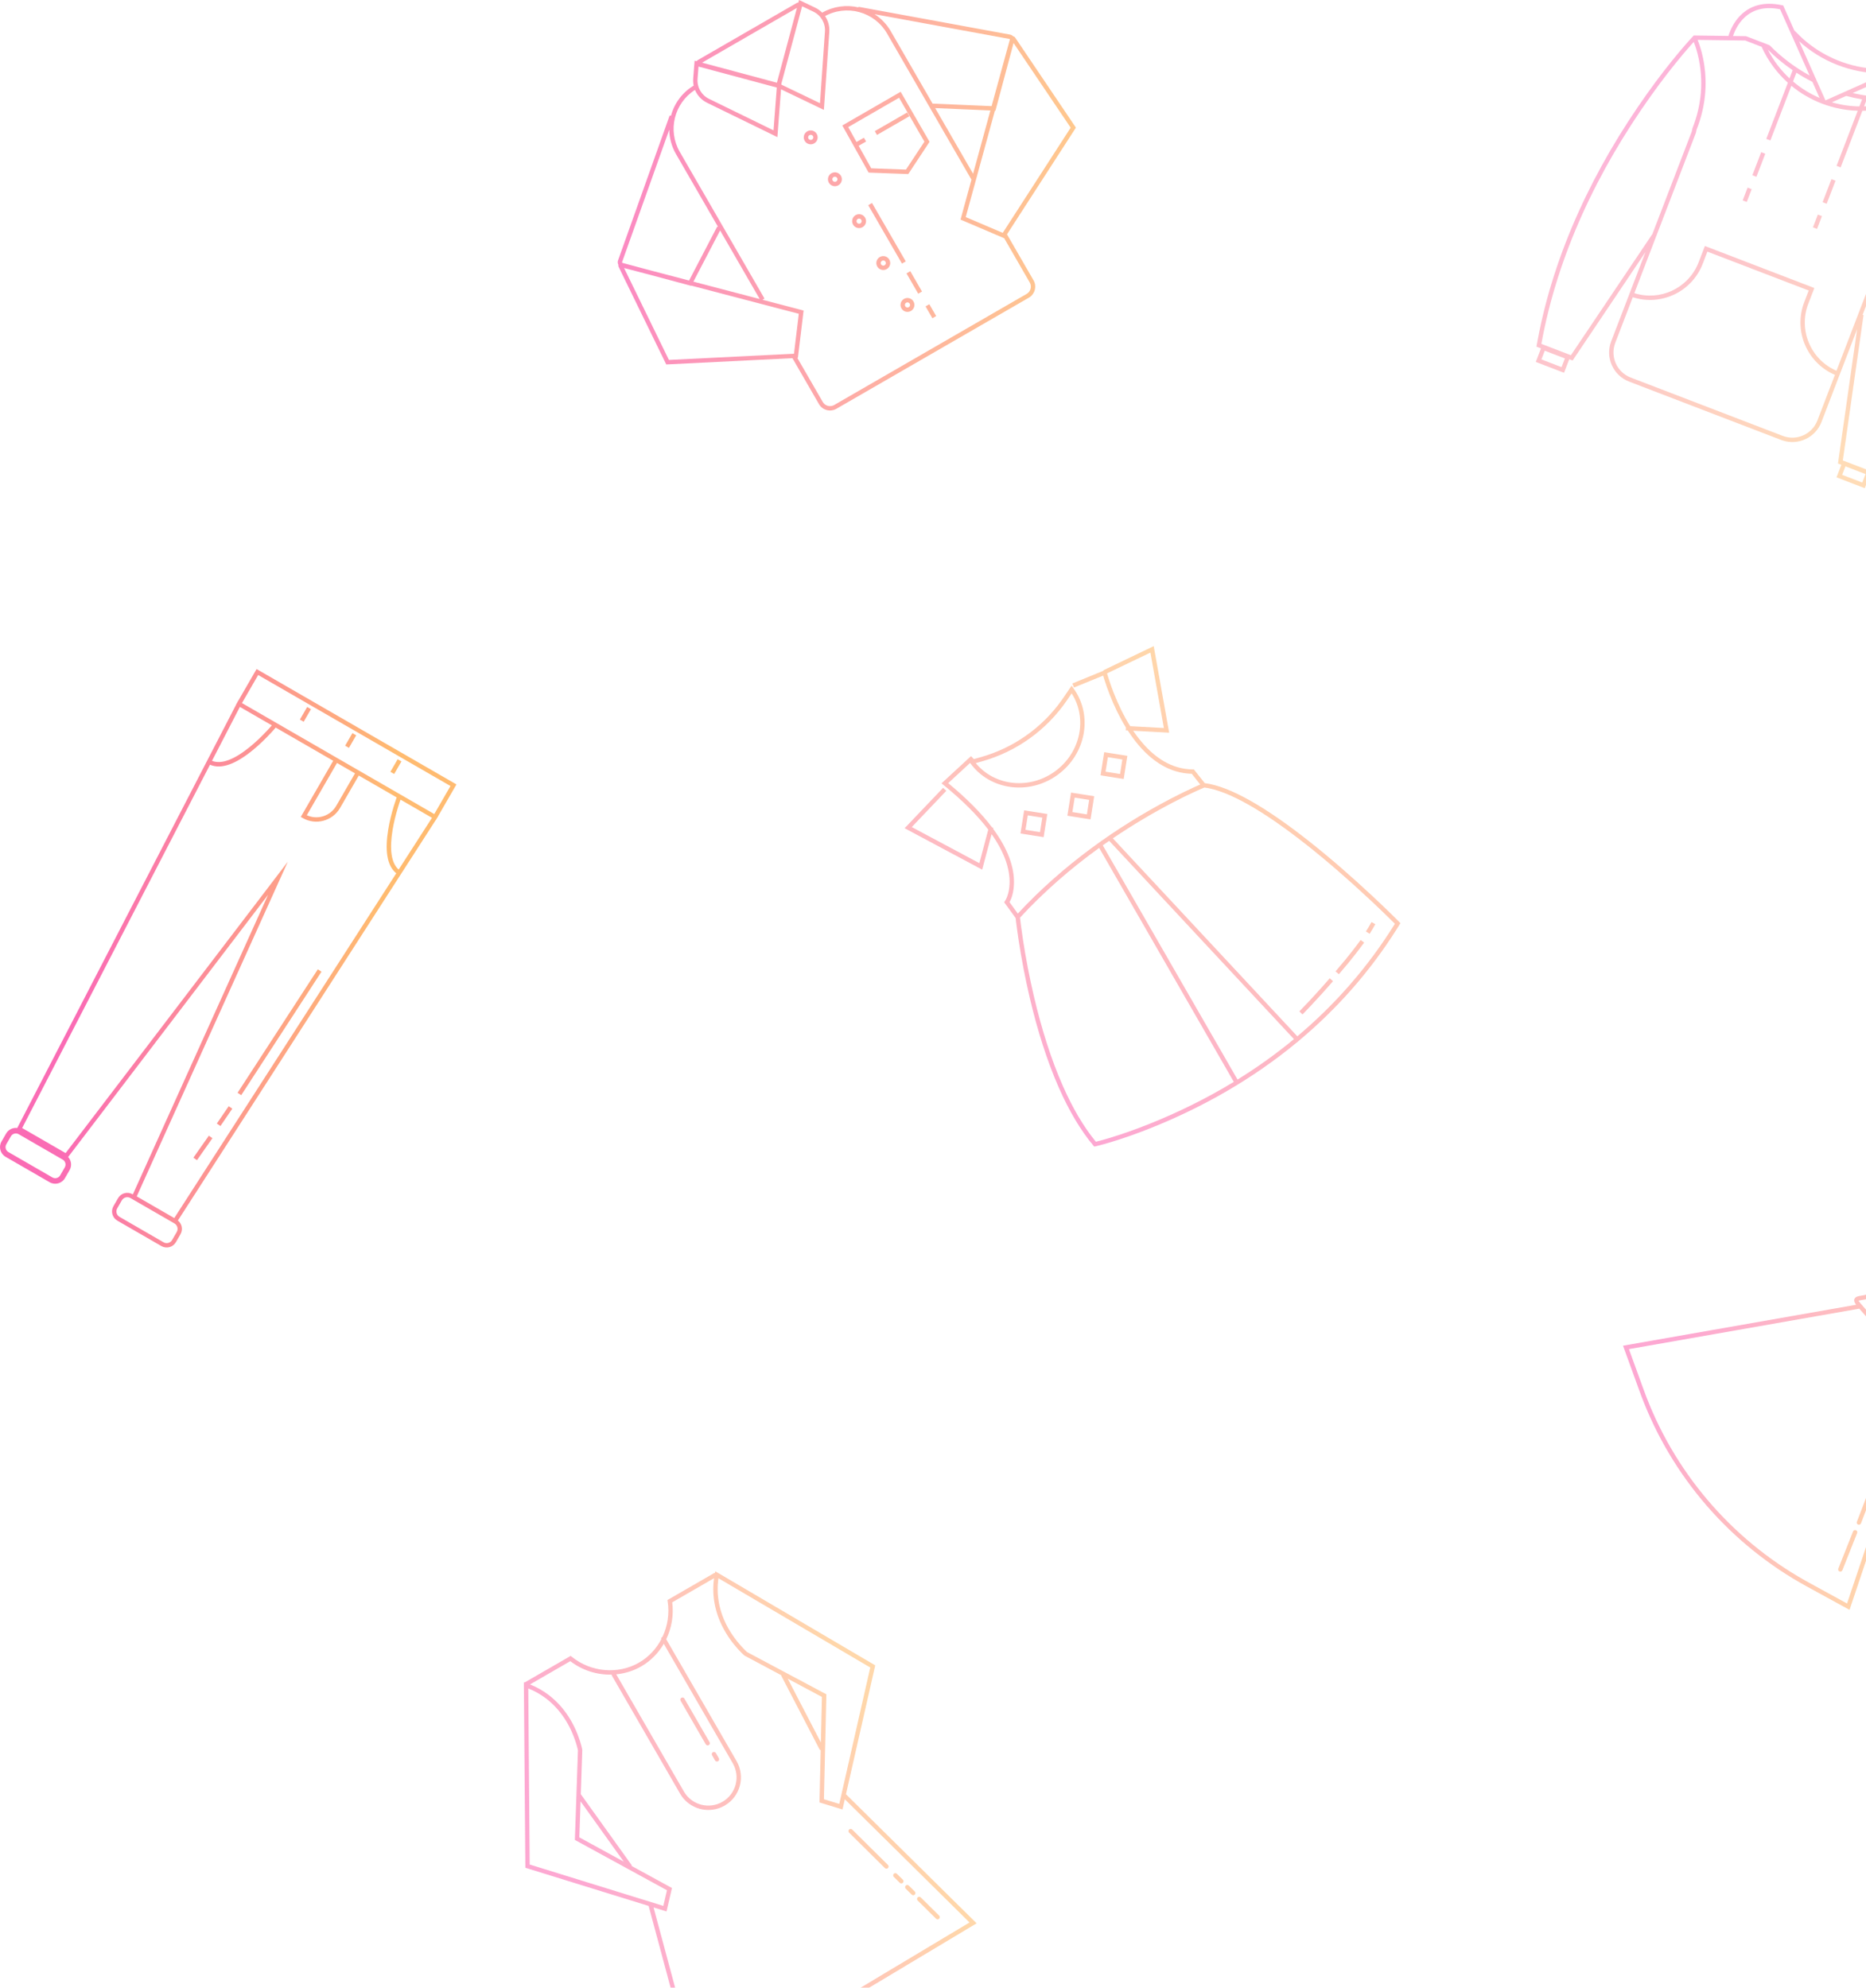 <?xml version="1.0" encoding="UTF-8"?>
<svg width="290px" height="309px" viewBox="0 0 290 309" version="1.1" xmlns="http://www.w3.org/2000/svg" xmlns:xlink="http://www.w3.org/1999/xlink">
    <!-- Generator: Sketch 60.1 (88133) - https://sketch.com -->
    <title>Group 29 Copy</title>
    <desc>Created with Sketch.</desc>
    <defs>
        <linearGradient x1="0%" y1="50%" x2="99.263%" y2="57.142%" id="linearGradient-1">
            <stop stop-color="#F82E94" offset="0%"></stop>
            <stop stop-color="#FF9E33" offset="100%"></stop>
        </linearGradient>
        <linearGradient x1="18.88%" y1="50%" x2="80.662%" y2="58.895%" id="linearGradient-2">
            <stop stop-color="#F82E94" offset="0%"></stop>
            <stop stop-color="#FF9E33" offset="100%"></stop>
        </linearGradient>
        <linearGradient x1="6.757%" y1="50%" x2="92.606%" y2="58.895%" id="linearGradient-3">
            <stop stop-color="#F82E94" offset="0%"></stop>
            <stop stop-color="#FF9E33" offset="100%"></stop>
        </linearGradient>
        <linearGradient x1="2.027%" y1="50%" x2="97.267%" y2="58.895%" id="linearGradient-4">
            <stop stop-color="#F82E94" offset="0%"></stop>
            <stop stop-color="#FF9E33" offset="100%"></stop>
        </linearGradient>
        <linearGradient x1="13.261%" y1="50%" x2="86.198%" y2="58.895%" id="linearGradient-5">
            <stop stop-color="#F82E94" offset="0%"></stop>
            <stop stop-color="#FF9E33" offset="100%"></stop>
        </linearGradient>
        <linearGradient x1="7.955%" y1="50%" x2="91.426%" y2="58.895%" id="linearGradient-6">
            <stop stop-color="#F82E94" offset="0%"></stop>
            <stop stop-color="#FF9E33" offset="100%"></stop>
        </linearGradient>
    </defs>
    <g id="Careers" stroke="none" stroke-width="1" fill="none" fill-rule="evenodd" opacity="0.7">
        <g id="01_Careers" transform="translate(-1150, -5524)" fill-rule="nonzero">
            <g id="Group-50" transform="translate(0, 4960)">
                <g id="Group-6-+-Group-78-+-Group-77-+-Triangle-+-Triangle-+-Group-29-Copy-Mask" transform="translate(0, 37)">
                    <g id="Group-29-Copy" transform="translate(1150, 516)">
                        <g id="Combined-Shape-8" opacity="0.8" transform="translate(96, 11)" fill="url(#linearGradient-1)">
                            <path d="M28.187,8.9350749e-13 L30.697,1.197 C31.108,1.393 31.473,1.656 31.781,1.968 C33.56,0.959 35.57,0.72 37.421,1.149 L37.437,1.06 L60.985,5.381 C61.17,5.415 61.328,5.51 61.442,5.642 C61.561,5.651 61.679,5.711 61.758,5.828 L71.211,19.84 L60.499,36.428 L64.622,43.568 C65.141,44.468 64.874,45.606 64.034,46.187 L63.897,46.274 L33.984,63.544 C33.037,64.091 31.826,63.766 31.279,62.819 L31.279,62.819 L27.154,55.675 L7.544,56.653 L0.136,41.463 C0.086,41.36 0.08,41.254 0.107,41.159 C-0.005,40.966 -0.035,40.725 0.046,40.496 L0.046,40.496 L8.078,17.942 L8.273,18.011 C8.791,16.065 10.052,14.317 11.934,13.23 L11.805,13.308 C11.729,12.951 11.703,12.579 11.732,12.203 L11.732,12.203 L11.951,9.431 L12.261,9.514 C12.306,9.446 12.369,9.386 12.449,9.339 L27.816,0.467 C27.903,0.417 27.994,0.393 28.082,0.391 L28.187,8.9350749e-13 Z M41.862,5.211 C39.882,1.782 35.497,0.607 32.067,2.586 L32.22,2.501 C32.7,3.203 32.946,4.059 32.884,4.945 L32.043,17.083 L25.381,13.882 L24.817,21.313 L13.885,15.972 C13.019,15.55 12.364,14.831 12.012,13.978 C8.785,16.025 7.721,20.272 9.649,23.613 L9.649,23.613 L22.812,46.411 L22.495,46.594 L28.889,48.27 L28.002,55.634 L27.916,55.637 L31.867,62.479 C32.204,63.063 32.924,63.287 33.526,63.016 L33.644,62.956 L63.557,45.685 C64.18,45.326 64.393,44.53 64.034,43.908 L64.034,43.908 L60.063,37.032 L53.278,34.134 L54.977,27.928 Z M0.989,41.661 L7.958,55.952 L27.396,54.984 L28.144,48.776 L11.442,44.399 L11.425,44.432 L5.153,42.751 L0.989,41.661 Z M48.431,47.288 L49.495,49.13 L48.906,49.469 L47.843,47.628 L48.431,47.288 Z M45.968,46.861 C46.266,47.377 46.089,48.038 45.573,48.336 C45.056,48.634 44.395,48.457 44.097,47.941 C43.799,47.424 43.976,46.763 44.493,46.465 C45.009,46.167 45.67,46.344 45.968,46.861 Z M44.832,47.053 C44.641,47.164 44.575,47.41 44.685,47.601 C44.796,47.793 45.042,47.859 45.233,47.748 C45.425,47.637 45.491,47.392 45.38,47.2 C45.269,47.009 45.024,46.943 44.832,47.053 Z M15.915,35.823 L11.764,43.782 L22.069,46.482 L15.915,35.823 Z M45.469,42.158 L47.292,45.315 L46.704,45.655 L44.881,42.498 L45.469,42.158 Z M8.009,20.156 L0.686,40.724 C0.664,40.786 0.7,40.855 0.764,40.873 L0.764,40.873 L5.407,42.116 L11.09,43.605 L15.465,35.218 L15.609,35.293 L9.061,23.952 C8.369,22.754 8.029,21.448 8.009,20.156 Z M42.209,40.349 C42.507,40.866 42.33,41.526 41.813,41.825 C41.297,42.123 40.636,41.946 40.338,41.429 C40.04,40.913 40.217,40.252 40.733,39.954 C41.25,39.656 41.911,39.833 42.209,40.349 Z M41.073,40.542 C40.881,40.653 40.815,40.898 40.926,41.09 C41.037,41.281 41.282,41.347 41.474,41.237 C41.665,41.126 41.731,40.88 41.621,40.689 C41.51,40.497 41.264,40.431 41.073,40.542 Z M39.525,31.558 L44.766,40.635 L44.177,40.975 L38.937,31.898 L39.525,31.558 Z M61.521,6.69 L58.705,17.204 L58.62,17.2 L54.089,33.742 L59.84,36.198 L70.397,19.848 L61.521,6.69 Z M38.449,33.838 C38.747,34.354 38.57,35.015 38.054,35.313 C37.537,35.611 36.877,35.434 36.578,34.918 C36.28,34.401 36.457,33.74 36.974,33.442 C37.49,33.144 38.151,33.321 38.449,33.838 Z M37.313,34.03 C37.122,34.141 37.056,34.387 37.166,34.578 C37.277,34.77 37.523,34.835 37.714,34.725 C37.906,34.614 37.972,34.369 37.861,34.177 C37.75,33.985 37.505,33.92 37.313,34.03 Z M34.69,27.326 C34.988,27.842 34.811,28.503 34.294,28.802 C33.778,29.1 33.117,28.923 32.819,28.406 C32.521,27.89 32.698,27.229 33.214,26.931 C33.731,26.633 34.392,26.81 34.69,27.326 Z M33.554,27.519 C33.362,27.629 33.297,27.875 33.407,28.067 C33.518,28.258 33.763,28.324 33.955,28.213 C34.147,28.103 34.212,27.857 34.102,27.666 C33.991,27.474 33.745,27.408 33.554,27.519 Z M43.974,14.268 L48.464,22.044 L45.156,27.056 L38.994,26.827 L34.906,19.504 L43.974,14.268 Z M49.338,16.802 L55.229,27.006 L57.924,17.17 L49.338,16.802 Z M43.726,15.196 L35.825,19.757 L37.116,22.07 L38.262,21.409 L38.602,21.997 L37.447,22.663 L39.4,26.163 L44.8,26.363 L47.666,22.021 L43.726,15.196 Z M30.93,20.814 C31.228,21.331 31.051,21.992 30.535,22.29 C30.019,22.588 29.358,22.411 29.06,21.895 C28.761,21.378 28.938,20.717 29.455,20.419 C29.971,20.121 30.632,20.298 30.93,20.814 Z M29.794,21.007 C29.603,21.118 29.537,21.363 29.648,21.555 C29.758,21.747 30.004,21.812 30.195,21.702 C30.387,21.591 30.453,21.346 30.342,21.154 C30.232,20.962 29.986,20.897 29.794,21.007 Z M44.985,17.484 L45.325,18.072 L40.293,20.977 L39.953,20.389 L44.985,17.484 Z M12.559,10.346 L12.409,12.257 C12.307,13.558 13.01,14.789 14.183,15.362 L14.183,15.362 L24.216,20.263 L24.72,13.606 C24.714,13.605 24.708,13.603 24.702,13.602 L12.582,10.354 L12.559,10.346 Z M39.919,2.206 C40.931,2.859 41.807,3.757 42.45,4.871 L42.45,4.871 L48.936,16.106 L58.108,16.498 L60.95,6.125 C60.941,6.099 60.923,6.077 60.899,6.063 L60.863,6.049 Z M28.629,1.09 L25.426,13.041 L25.444,13.047 L25.436,13.155 L31.435,16.038 L32.207,4.898 C32.297,3.596 31.583,2.372 30.404,1.81 L28.648,0.971 C28.646,1.01 28.639,1.05 28.629,1.09 Z M27.857,1.226 L13.109,9.741 L24.741,12.858 L27.857,1.226 Z" id="Combined-Shape"></path>
                        </g>
                        <g id="Combined-Shape-7" transform="translate(0, 115)" fill="url(#linearGradient-2)">
                            <path d="M39.875,4.08562073e-14 L70.937,17.934 L68.08,22.882 L68.094,22.891 L67.908,23.178 L67.74,23.471 L67.726,23.462 L27.648,85.723 C28.283,86.223 28.471,87.126 28.055,87.846 L27.337,89.09 C26.881,89.88 25.871,90.151 25.081,89.695 L18.237,85.743 C17.448,85.288 17.177,84.277 17.633,83.487 L18.351,82.244 C18.807,81.454 19.817,81.183 20.607,81.639 L20.646,81.661 L41.663,35.093 L10.593,75.847 C11.09,76.393 11.202,77.218 10.813,77.892 L10.095,79.135 C9.614,79.969 8.548,80.254 7.715,79.773 L0.871,75.822 C0.038,75.341 -0.247,74.275 0.234,73.442 L0.952,72.198 C1.314,71.572 2.006,71.254 2.682,71.34 L36.691,5.544 L36.678,5.537 L36.835,5.266 L37.004,4.941 L37.018,4.949 L39.875,4.08562073e-14 Z M18.939,82.583 L18.221,83.827 C17.953,84.292 18.112,84.887 18.576,85.155 L25.42,89.107 C25.885,89.375 26.481,89.216 26.749,88.751 L27.467,87.507 C27.736,87.042 27.576,86.447 27.111,86.178 L20.267,82.227 C19.803,81.959 19.208,82.118 18.939,82.583 Z M42.843,9.096 L42.622,9.357 L42.427,9.575 L42.004,10.038 C41.154,10.947 40.244,11.821 39.307,12.59 C36.729,14.706 34.433,15.653 32.635,14.872 L3.445,71.344 L10.198,75.243 L44.727,29.953 L21.251,81.973 L27.086,85.342 L61.584,31.75 C60.107,30.55 59.809,28.129 60.339,24.92 C60.536,23.724 60.838,22.499 61.201,21.308 C61.328,20.892 61.453,20.51 61.572,20.17 L61.572,20.17 L61.649,19.954 L58.149,17.933 L55.759,16.553 L52.846,21.599 C51.672,23.631 49.073,24.328 47.041,23.155 L46.747,22.985 L51.784,14.258 L42.843,9.096 Z M1.697,72.628 L0.979,73.872 C0.735,74.294 0.88,74.834 1.301,75.077 L8.145,79.028 C8.567,79.271 9.106,79.127 9.35,78.705 L10.068,77.461 C10.311,77.04 10.167,76.5 9.745,76.257 L2.901,72.305 C2.48,72.062 1.94,72.207 1.697,72.628 Z M32.456,72.537 L33.012,72.927 L30.614,76.344 L30.058,75.954 L32.456,72.537 Z M35.544,67.953 L36.104,68.336 L34.258,71.033 L33.698,70.65 L35.544,67.953 Z M49.394,46.673 L49.963,47.043 L37.492,66.237 L36.923,65.867 L49.394,46.673 Z M62.249,20.3 L62.125,20.65 L62.035,20.922 L61.851,21.507 C61.496,22.67 61.201,23.867 61.009,25.03 C60.524,27.966 60.78,30.137 61.956,31.172 L67.137,23.123 L62.249,20.3 Z M52.373,14.599 L47.683,22.722 L47.849,22.794 C49.469,23.438 51.36,22.814 52.257,21.259 L55.17,16.214 L52.373,14.599 Z M40.124,0.928 L37.606,5.288 L52.124,13.671 L52.872,14.102 L67.491,22.542 L70.01,18.182 L40.124,0.928 Z M61.801,14.019 L62.389,14.359 L61.261,16.313 L60.673,15.973 L61.801,14.019 Z M37.28,5.885 L32.949,14.265 C34.445,14.869 36.506,14.011 38.877,12.065 C39.788,11.317 40.677,10.463 41.507,9.574 C41.653,9.419 41.791,9.267 41.922,9.122 L41.922,9.122 L42.247,8.752 L37.28,5.885 Z M54.769,9.959 L55.357,10.299 L54.229,12.253 L53.641,11.913 L54.769,9.959 Z M47.736,5.899 L48.324,6.238 L47.196,8.192 L46.608,7.853 L47.736,5.899 Z" id="Combined-Shape"></path>
                        </g>
                        <g id="Combined-Shape-3" opacity="0.5" transform="translate(276, 52.5) rotate(51) translate(-276, -52.5) translate(240, 14)" fill="url(#linearGradient-3)">
                            <path d="M25.041,0.628 C27.769,-0.43 30.017,-0.103 31.786,1.249 C32.87,2.077 33.628,3.161 34.109,4.223 L34.084,4.172 L39.306,3.269 L39.424,3.359 L40.067,3.87 C40.24,4.009 40.421,4.158 40.61,4.315 L40.61,4.315 L41.202,4.812 L41.84,5.36 C43.728,6.997 45.778,8.916 47.919,11.101 C57.953,21.341 66.258,33.425 70.932,46.957 L70.932,46.957 L71.023,47.222 L70.37,47.598 L71.415,49.408 L67.341,51.76 L66.296,49.95 L65.811,50.231 L51.464,34.789 L59.186,48.163 C60.487,50.417 59.774,53.28 57.606,54.67 L57.411,54.789 L35.494,67.442 C33.174,68.782 30.208,67.987 28.868,65.667 L28.868,65.667 L21.45,52.816 L27.418,72.207 L26.932,72.487 L28.059,74.44 L23.985,76.792 L22.858,74.84 L22.205,75.217 L21.483,74.379 C12.398,63.683 6.254,50.692 2.476,37.147 C1.654,34.2 1.018,31.466 0.544,29.012 C0.378,28.153 0.244,27.39 0.139,26.731 L0.139,26.731 L0.071,26.29 L1.86517468e-14,25.772 L3.449,21.629 C2.823,20.709 2.317,19.572 2.152,18.299 C1.866,16.09 2.707,13.98 4.987,12.147 L4.987,12.147 L5.122,12.039 L9.225,13.138 L10.818,12.956 C15.225,12.295 19.244,10.073 22.141,6.708 L22.418,6.379 L23.765,4.677 L23.804,4.707 L24.881,0.691 Z M26.408,72.938 L23.51,74.611 L24.233,75.864 L27.131,74.191 L26.408,72.938 Z M0.779,26.411 L0.864,26.959 C0.883,27.073 0.903,27.19 0.923,27.31 L0.923,27.31 L1.056,28.064 L1.21,28.883 C1.681,31.319 2.313,34.036 3.13,36.965 C6.932,50.596 13.145,63.66 22.351,74.349 L22.351,74.349 L26.61,71.89 L19.929,50.179 L11.417,35.432 L11.082,35.012 C9.27,31.808 6.838,29.479 4.082,27.884 C3.134,27.336 2.217,26.916 1.365,26.608 C1.154,26.531 0.958,26.466 0.779,26.411 Z M42.051,36.844 L27.446,45.276 L28.453,47.021 C30.793,51.074 29.53,56.22 25.657,58.747 L29.456,65.328 C30.608,67.323 33.159,68.006 35.154,66.854 L35.154,66.854 L57.071,54.2 C59.066,53.049 59.75,50.498 58.598,48.503 L58.598,48.503 L54.801,41.928 C50.619,44.133 45.405,42.653 43.02,38.523 L43.02,38.523 L42.051,36.844 Z M38.531,4.09 L31.529,5.303 L28.542,7.027 L28.483,7.223 C27.853,9.299 26.858,11.168 25.589,12.779 L30.304,20.945 L29.716,21.284 L25.128,13.338 C22.669,16.199 19.311,18.162 15.623,18.908 L20.175,26.793 L19.587,27.132 L14.912,19.036 C12.683,19.388 10.348,19.298 8.03,18.698 L8.03,18.698 L8.035,18.674 L5.648,20.046 L0.909,25.741 C1.117,25.803 1.347,25.879 1.596,25.969 C2.484,26.29 3.438,26.727 4.422,27.296 C7.278,28.949 9.798,31.362 11.642,34.631 L11.642,34.631 L11.975,35.048 L20.513,49.837 L20.532,49.832 L20.558,49.916 L25.317,58.158 C28.793,55.867 29.97,51.281 27.992,47.589 L27.865,47.361 L26.518,45.027 L42.299,35.916 L43.608,38.183 C45.806,41.989 50.604,43.357 54.462,41.339 L40.319,16.841 L39.971,16.306 C38.032,13.016 37.413,9.874 37.772,6.997 C37.895,6.003 38.129,5.112 38.431,4.336 C38.465,4.251 38.498,4.169 38.531,4.09 Z M69.782,47.938 L66.885,49.61 L67.59,50.832 L70.488,49.159 L69.782,47.938 Z M39.269,4.099 C39.206,4.234 39.137,4.395 39.064,4.582 C38.782,5.308 38.562,6.145 38.445,7.081 C38.105,9.812 38.694,12.802 40.548,15.949 L40.548,15.949 L40.897,16.486 L50.267,32.716 L50.374,32.618 L65.94,49.372 L65.957,49.362 L65.939,49.33 L70.012,46.978 L70.03,47.01 L70.198,46.914 C65.64,33.868 57.671,22.171 48.038,12.197 L47.434,11.576 C45.306,9.404 43.27,7.498 41.395,5.873 C41.177,5.684 40.966,5.503 40.763,5.33 L40.763,5.33 L40.177,4.838 L39.64,4.397 Z M24.232,33.82 L25.295,35.661 L24.707,36.001 L23.644,34.159 L24.232,33.82 Z M21.282,28.711 L23.2,32.033 L22.612,32.372 L20.694,29.051 L21.282,28.711 Z M34.361,27.972 L35.424,29.813 L34.836,30.153 L33.772,28.311 L34.361,27.972 Z M31.411,22.863 L33.329,26.185 L32.741,26.524 L30.823,23.203 L31.411,22.863 Z M5.28,12.784 C3.286,14.44 2.575,16.279 2.826,18.211 C2.966,19.29 3.382,20.274 3.903,21.084 L5.156,19.58 L5.258,19.497 L8.521,17.613 L8.657,17.569 C11.243,17.311 13.769,16.68 16.158,15.699 Z M13.868,17.229 C12.218,17.722 10.521,18.061 8.797,18.237 L8.963,18.219 C10.847,18.612 12.732,18.661 14.548,18.404 Z M17.215,15.984 C16.339,16.377 15.443,16.723 14.532,17.021 L15.263,18.286 C16.87,17.985 18.416,17.443 19.848,16.689 Z M23.393,6.24 L22.946,6.805 C19.92,10.489 15.635,12.92 10.907,13.629 L11,13.613 L17.157,15.263 L17.225,15.234 L17.249,15.288 L20.693,16.212 C20.705,16.204 20.717,16.197 20.729,16.19 L23.393,6.24 Z M24.18,11.697 C23.548,12.254 22.89,12.781 22.21,13.278 L22.211,13.276 L21.58,15.635 C22.76,14.813 23.834,13.833 24.767,12.714 Z M31.374,1.788 C29.826,0.605 27.878,0.302 25.447,1.201 L25.447,1.201 L22.499,12.209 C24.073,10.981 25.508,9.578 26.777,8.022 L26.777,8.022 L27.907,6.636 L28.001,6.556 L31.242,4.685 L31.354,4.644 L33.391,4.292 C32.949,3.391 32.284,2.484 31.374,1.788 Z M27.352,8.393 L27.303,8.451 C26.497,9.44 25.625,10.368 24.695,11.231 L25.222,12.143 C26.081,11.014 26.802,9.758 27.352,8.393 Z" id="Combined-Shape"></path>
                        </g>
                        <g id="Combined-Shape-2" opacity="0.6" transform="translate(177.5, 151.5) rotate(-66) translate(-177.5, -151.5) translate(140, 113)" fill="url(#linearGradient-4)">
                            <path d="M33.232,-6.39488462e-14 L41.398,2.912 L41.17,3.551 L33.845,0.94 L32.989,12.822 L38.319,11.965 C39.625,9.592 40.81,6.558 41.831,2.779 L41.831,2.779 L41.933,2.4 L47.666,4.868 L47.415,5.448 L48.124,6.304 C51.495,10.372 56.157,13.157 61.327,14.202 L61.799,14.292 L64.022,14.694 L63.78,15.112 C61.168,19.637 55.209,21.079 50.473,18.344 C45.736,15.609 44.005,9.728 46.617,5.203 L46.617,5.203 L46.639,5.165 L42.384,3.333 C41.366,7.012 40.184,9.994 38.877,12.353 L38.91,12.557 L38.747,12.585 C36.807,16.005 34.599,18.075 32.251,19.033 C31.034,19.529 30.033,19.633 29.363,19.558 L29.363,19.558 L28.262,21.465 C38.029,24.815 46.845,30.039 54.259,35.926 C55.439,36.863 56.477,37.737 57.365,38.523 L57.365,38.523 L58.123,39.209 L59.11,37.323 C57.81,34.197 58.297,30.79 60.176,27.252 C60.491,26.659 60.84,26.071 61.219,25.491 L61.115,25.212 L61.505,25.063 C62.551,23.529 63.801,22.05 65.177,20.653 C65.814,20.006 66.431,19.425 67.007,18.919 L67.007,18.919 L67.451,18.535 L63.914,15.15 L64.383,14.66 L68.177,18.289 L68.224,18.235 L74.829,23.851 L63.517,31.515 L61.52,26.282 C61.254,26.708 61.005,27.138 60.776,27.571 C58.955,30.998 58.511,34.251 59.796,37.202 L59.796,37.202 L59.861,37.351 L58.603,39.758 C59.753,43.598 59.037,50.032 56.937,58.273 C55.907,62.315 54.608,66.532 53.178,70.672 C52.678,72.121 52.197,73.458 51.753,74.65 L51.753,74.65 L51.294,75.862 L51.087,76.393 L50.08,76.255 C42.089,75.106 34.674,72.706 27.868,69.359 L27.619,69.251 L27.624,69.238 C19.575,65.245 12.381,59.926 6.096,53.792 C4.384,52.121 2.898,50.531 1.646,49.076 L1.646,49.076 L1.431,48.825 L0.848,48.128 L0.51,47.711 L0.27,47.407 L2.13162821e-14,47.05 L0.091,46.864 C1.467,44.052 3.515,41.185 6.142,38.288 C9.19,34.928 12.918,31.63 17.087,28.465 C19.594,26.562 22.105,24.823 24.502,23.285 C25.341,22.746 26.106,22.27 26.782,21.863 L26.782,21.863 L26.954,21.759 L27.49,21.442 L29.013,18.805 L29.313,18.864 C29.403,18.877 29.534,18.888 29.702,18.888 L29.702,18.888 L29.981,18.881 C30.59,18.848 31.267,18.701 31.994,18.404 C34.091,17.549 36.092,15.726 37.884,12.724 L32.25,13.629 L33.232,-6.39488462e-14 Z M44.953,30.2 L28.501,68.911 C35.29,72.209 42.684,74.557 50.649,75.649 L50.649,75.649 L50.777,75.316 L51.308,73.895 C51.438,73.544 51.57,73.182 51.704,72.809 L51.704,72.809 L52.114,71.66 L52.536,70.451 C53.96,66.326 55.254,62.128 56.279,58.105 C58.366,49.918 59.066,43.537 57.926,39.868 L57.962,39.989 L57.423,39.488 L56.578,38.735 C55.777,38.036 54.861,37.271 53.837,36.458 C51.065,34.257 48.096,32.15 44.953,30.2 Z M47.728,72.021 C48.331,72.112 48.892,72.177 49.411,72.217 L49.411,72.217 L49.359,72.894 C48.823,72.853 48.245,72.786 47.627,72.693 L47.627,72.693 Z M40.139,70.229 C41.876,70.746 42.908,71.038 44.126,71.335 L44.126,71.335 L45.01,71.545 L46.178,71.81 L46.031,72.473 C44.453,72.122 43.462,71.883 42.252,71.548 L42.252,71.548 L41.565,71.355 L39.945,70.88 Z M32.171,67.624 L33.785,68.205 L34.997,68.623 C36.219,69.038 37.493,69.451 38.785,69.845 L38.785,69.845 L38.587,70.495 C36.962,69.999 35.367,69.474 33.869,68.953 C33.344,68.771 32.869,68.602 32.452,68.451 L32.452,68.451 L31.933,68.26 L32.171,67.624 Z M43.322,29.211 L18.578,63.157 C21.54,65.169 24.645,66.999 27.89,68.611 L44.369,29.84 C44.022,29.628 43.673,29.419 43.322,29.211 Z M27.823,22.033 L26.79,22.652 C26.207,23.008 25.564,23.41 24.869,23.856 C22.487,25.386 19.989,27.114 17.498,29.006 C13.36,32.148 9.662,35.418 6.645,38.745 C4.116,41.532 2.138,44.285 0.794,46.974 L0.794,46.974 L1.202,47.488 C1.258,47.556 1.315,47.626 1.374,47.698 L1.374,47.698 L1.747,48.147 L2.16,48.633 C3.401,50.074 4.873,51.649 6.571,53.306 C10.101,56.752 13.919,59.937 18.017,62.772 L42.732,28.865 C38.036,26.135 32.984,23.772 27.652,21.975 L27.823,22.033 Z M68.015,18.948 L67.691,19.222 L67.113,19.735 C66.649,20.155 66.161,20.622 65.661,21.129 C64.274,22.538 63.018,24.03 61.979,25.574 L63.846,30.472 L73.708,23.79 L68.015,18.948 Z M56.642,23.529 L57.585,27.046 L54.068,27.988 L53.125,24.471 L56.642,23.529 Z M56.162,24.36 L53.957,24.951 L54.548,27.156 L56.753,26.566 L56.162,24.36 Z M48.809,21.374 L49.752,24.891 L46.235,25.834 L45.292,22.317 L48.809,21.374 Z M48.329,22.206 L46.124,22.797 L46.715,25.002 L48.92,24.411 L48.329,22.206 Z M43.323,15.839 L44.265,19.356 L40.748,20.298 L39.806,16.781 L43.323,15.839 Z M42.843,16.67 L40.638,17.261 L41.229,19.467 L43.434,18.876 L42.843,16.67 Z M46.971,5.977 L46.864,6.199 C44.957,10.291 46.621,15.336 50.812,17.756 C55.08,20.22 60.398,19.052 62.936,15.188 L62.936,15.188 L61.678,14.961 C56.162,13.965 51.177,11.052 47.601,6.737 L47.601,6.737 L46.971,5.977 Z" id="Combined-Shape"></path>
                        </g>
                        <g id="Combined-Shape-6" opacity="0.6" transform="translate(283, 223) rotate(19) translate(-283, -223) translate(253, 188)" fill="url(#linearGradient-5)">
                            <path d="M48.008,0.206 L48.143,0.284 C48.878,0.708 49.13,1.648 48.705,2.383 L46.305,6.539 L53.681,10.798 L56.081,6.641 C56.505,5.906 57.445,5.655 58.18,6.079 L58.315,6.157 C59.05,6.581 59.301,7.521 58.877,8.255 L56.477,12.412 L56.602,12.484 C59.826,14.346 60.797,18.192 58.493,20.286 L48.091,29.741 C47.684,30.111 47.586,30.627 47.674,31.434 L47.757,32.093 L47.769,32.244 C47.78,32.432 47.768,32.572 47.718,32.699 C47.524,33.194 47.073,33.147 46.355,32.749 L46.65,69.713 L39.197,68.439 C25.868,66.159 13.807,59.177 5.195,48.771 L4.781,48.265 L3.55271368e-15,42.352 L32.175,24.543 C31.687,24.197 31.518,23.881 31.721,23.513 C31.809,23.354 31.952,23.237 32.181,23.102 L32.575,22.886 L32.916,22.696 C33.49,22.351 33.804,22.008 33.917,21.513 L37.034,7.852 C37.632,5.233 40.575,4.09 43.44,5.047 L45.909,0.768 C46.333,0.034 47.273,-0.218 48.008,0.206 Z M32.845,24.949 L1.037,42.554 L5.309,47.838 C13.707,58.228 25.548,65.255 38.675,67.657 L39.312,67.769 L45.965,68.907 L45.672,32.355 L32.845,24.949 Z M43.555,57.687 C43.719,57.694 43.85,57.817 43.875,57.973 L43.879,58.041 L43.594,64.252 C43.585,64.439 43.426,64.584 43.239,64.576 C43.075,64.568 42.944,64.445 42.919,64.289 L42.915,64.221 L43.2,58.01 C43.209,57.823 43.368,57.678 43.555,57.687 Z M44.277,36.995 C44.441,37.001 44.573,37.122 44.6,37.278 L44.604,37.346 L43.953,56.424 C43.946,56.611 43.789,56.758 43.602,56.752 C43.438,56.746 43.305,56.625 43.279,56.469 L43.274,56.401 L43.926,37.323 C43.932,37.136 44.089,36.989 44.277,36.995 Z M44.379,34.008 C44.542,34.014 44.675,34.135 44.702,34.291 L44.706,34.359 L44.633,36.504 C44.627,36.692 44.469,36.838 44.282,36.832 C44.118,36.826 43.985,36.705 43.959,36.55 L43.954,36.481 L44.028,34.336 C44.034,34.149 44.191,34.002 44.379,34.008 Z M37.696,8.003 L34.579,21.664 C34.417,22.377 33.987,22.844 33.269,23.276 L32.762,23.557 C32.694,23.594 32.629,23.629 32.582,23.655 L32.461,23.727 L32.367,23.792 L32.32,23.835 L32.321,23.837 C32.345,23.831 32.436,23.921 32.775,24.124 L46.605,32.11 C46.82,32.234 46.983,32.311 47.093,32.347 L47.092,32.295 L47.081,32.163 C47.073,32.088 47.029,31.755 47.007,31.58 L46.98,31.311 C46.909,30.411 47.066,29.755 47.634,29.239 L58.036,19.784 C59.96,18.035 59.124,14.725 56.263,13.072 L56.137,13 L56.119,13.033 L53.323,11.418 L53.342,11.386 L45.966,7.127 L45.947,7.16 L43.767,5.901 C41.084,4.713 38.23,5.666 37.696,8.003 Z M56.669,6.981 L54.269,11.137 L55.889,12.072 L58.289,7.916 C58.526,7.506 58.385,6.982 57.975,6.745 L57.84,6.667 C57.43,6.43 56.906,6.571 56.669,6.981 Z M46.497,1.108 L44.079,5.296 C44.297,5.394 44.514,5.505 44.728,5.629 L45.717,6.199 L48.117,2.043 C48.354,1.633 48.213,1.109 47.803,0.872 L47.668,0.794 C47.258,0.557 46.734,0.698 46.497,1.108 Z" id="Combined-Shape"></path>
                        </g>
                        <g id="Combined-Shape-9" opacity="0.6" transform="translate(69, 248)" fill="url(#linearGradient-6)">
                            <path d="M61.593,11.259 L75.813,36.349 L61.844,51.435 C61.863,51.465 61.878,51.497 61.888,51.533 L61.888,51.533 L69.408,78.954 L18.965,79.767 L26.599,51.193 C26.605,51.171 26.613,51.149 26.624,51.129 L12.991,36.406 L13.113,36.19 L27.211,11.316 L27.293,11.41 L35.558,11.41 L35.642,11.627 C37.015,15.174 40.462,17.625 44.244,17.625 C45.965,17.625 47.622,17.111 49.046,16.214 C49.085,16.071 49.215,15.967 49.37,15.967 C49.384,15.967 49.397,15.968 49.411,15.969 C50.929,14.914 52.147,13.407 52.84,11.627 L52.84,11.627 L52.925,11.41 L61.256,11.41 C61.317,11.41 61.374,11.426 61.424,11.455 L61.593,11.259 Z M35.096,12.089 L27.941,12.089 L27.874,12.1 C28.587,13.002 29.151,13.972 29.575,15 C30.735,17.811 30.792,20.795 30.196,23.57 C30.117,23.939 30.032,24.271 29.947,24.561 C29.895,24.737 29.854,24.861 29.798,24.993 L29.798,24.993 L26.171,30.811 L27.493,44.241 C27.5,44.315 27.483,44.386 27.448,44.446 L31.149,50.527 L28.597,53.261 L27.163,51.712 L19.853,79.073 L68.521,78.289 L61.314,52.007 L60.207,53.204 L57.655,50.47 L61.877,43.534 C61.82,43.47 61.786,43.384 61.79,43.291 L61.79,43.291 L62.36,30.475 C62.362,30.432 62.372,30.391 62.388,30.354 L58.975,24.872 L58.888,24.603 L58.794,24.279 C58.73,24.045 58.668,23.789 58.608,23.512 C58.012,20.738 58.069,17.754 59.229,14.943 C59.646,13.932 60.198,12.977 60.895,12.088 L53.386,12.089 C52.617,13.937 51.317,15.495 49.71,16.59 L49.71,38.459 C49.71,41.257 47.441,43.526 44.642,43.526 C41.844,43.526 39.575,41.257 39.575,38.459 L39.575,38.459 L39.575,17.269 C39.575,17.212 39.589,17.158 39.614,17.111 C37.619,16.023 35.993,14.257 35.096,12.089 L35.096,12.089 Z M63.486,70.885 C63.667,70.836 63.854,70.942 63.903,71.123 L63.903,71.123 L64.963,75.002 C65.012,75.182 64.906,75.369 64.725,75.419 C64.544,75.468 64.357,75.361 64.308,75.181 L64.308,75.181 L63.248,71.302 C63.199,71.121 63.305,70.935 63.486,70.885 Z M62.799,68.37 C62.98,68.32 63.166,68.427 63.216,68.608 L63.216,68.608 L63.559,69.865 C63.609,70.046 63.502,70.233 63.321,70.282 C63.14,70.332 62.954,70.225 62.904,70.044 L62.904,70.044 L62.561,68.787 C62.511,68.606 62.618,68.419 62.799,68.37 Z M62.111,65.854 C62.292,65.805 62.479,65.912 62.528,66.092 L62.528,66.092 L62.872,67.35 C62.921,67.531 62.815,67.718 62.634,67.767 C62.453,67.817 62.266,67.71 62.217,67.529 L62.217,67.529 L61.873,66.271 C61.824,66.091 61.93,65.904 62.111,65.854 Z M59.534,56.422 C59.714,56.372 59.901,56.479 59.951,56.66 L59.951,56.66 L62.013,64.206 C62.062,64.387 61.956,64.574 61.775,64.623 C61.594,64.672 61.407,64.566 61.358,64.385 L61.358,64.385 L59.296,56.839 C59.246,56.658 59.353,56.471 59.534,56.422 Z M27.322,12.497 L13.826,36.308 L28.599,52.264 L30.301,50.44 L21.82,36.507 L29.191,24.698 L29.244,24.539 L29.356,24.156 C29.416,23.935 29.476,23.691 29.532,23.427 C30.102,20.776 30.047,17.925 28.947,15.259 C28.543,14.28 28.005,13.356 27.322,12.497 L27.322,12.497 Z M61.482,12.44 L61.233,12.765 C60.666,13.531 60.21,14.345 59.857,15.202 C58.757,17.868 58.703,20.718 59.272,23.37 C59.329,23.634 59.388,23.878 59.449,24.099 L59.509,24.312 C59.557,24.475 59.594,24.586 59.582,24.577 L66.984,36.45 L58.503,50.383 L60.205,52.206 L74.978,36.251 L61.482,12.44 Z M25.581,31.756 L22.618,36.511 L26.712,43.239 L25.581,31.756 Z M49.032,17.014 C47.59,17.837 45.948,18.304 44.244,18.304 C42.845,18.304 41.49,17.993 40.254,17.43 L40.254,38.459 C40.254,40.882 42.219,42.847 44.642,42.847 C47.066,42.847 49.031,40.882 49.031,38.459 L49.031,38.459 Z M63.001,31.338 L62.504,42.503 L66.186,36.455 L63.001,31.338 Z M47.206,35.429 C47.393,35.429 47.545,35.581 47.545,35.769 L47.545,35.769 L47.545,36.699 C47.545,36.886 47.393,37.038 47.206,37.038 C47.018,37.038 46.866,36.886 46.866,36.699 L46.866,36.699 L46.866,35.769 C46.866,35.581 47.018,35.429 47.206,35.429 Z M47.206,25.651 C47.393,25.651 47.545,25.803 47.545,25.99 L47.545,25.99 L47.545,33.813 C47.545,34 47.393,34.152 47.206,34.152 C47.018,34.152 46.866,34 46.866,33.813 L46.866,33.813 L46.866,25.99 C46.866,25.803 47.018,25.651 47.206,25.651 Z" id="Combined-Shape" transform="translate(44.402, 45.513) rotate(-30) translate(-44.402, -45.513) "></path>
                        </g>
                    </g>
                </g>
            </g>
        </g>
    </g>
</svg>